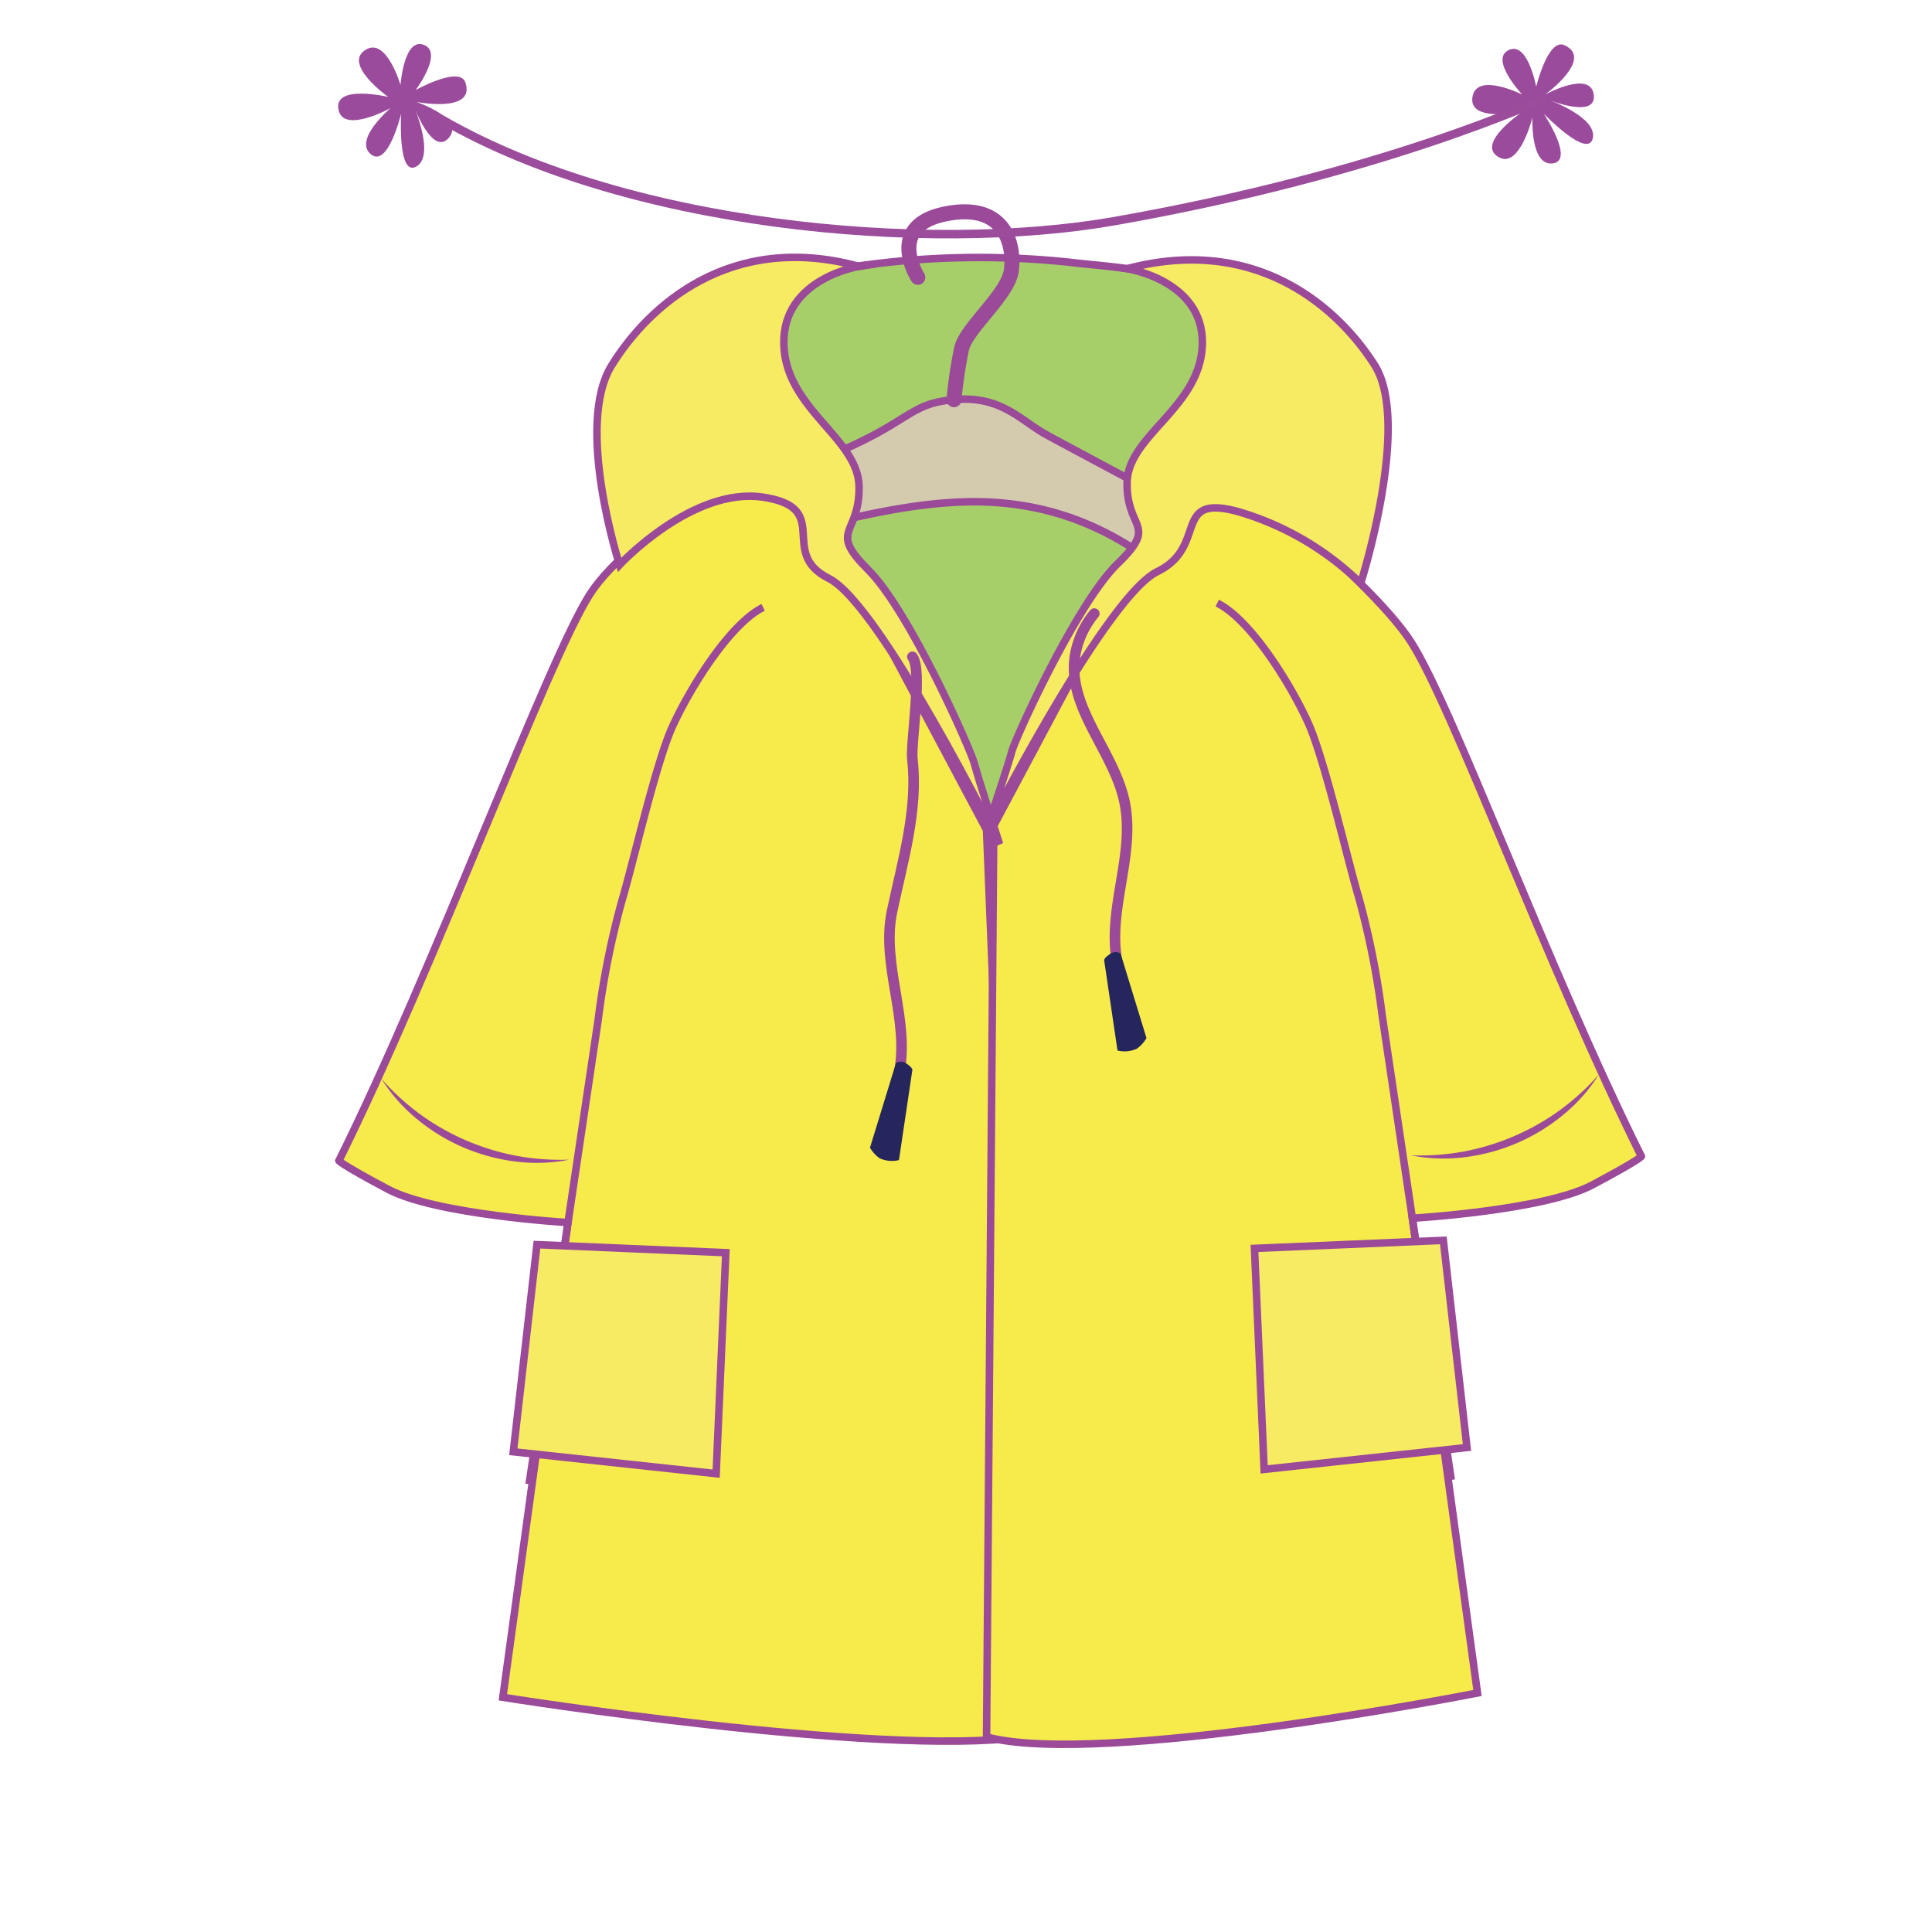 <svg id="word" xmlns="http://www.w3.org/2000/svg" viewBox="0 0 160 160"><defs><style>.cls-1{fill:#a6cf6a;}.cls-1,.cls-2,.cls-3,.cls-4,.cls-5,.cls-6,.cls-8{stroke:#9a4a99;}.cls-1,.cls-11,.cls-2,.cls-3,.cls-4,.cls-5,.cls-6,.cls-8{stroke-miterlimit:10;}.cls-1,.cls-2,.cls-4,.cls-5,.cls-6{stroke-width:0.622px;}.cls-2{fill:#d4cbaf;}.cls-11,.cls-3,.cls-5,.cls-8{fill:none;}.cls-3,.cls-8{stroke-linecap:round;}.cls-3{stroke-width:1.244px;}.cls-4{fill:#f7eb4b;}.cls-6{fill:#f7eb63;}.cls-7{fill:#9a4a99;}.cls-8{stroke-width:0.877px;}.cls-9{fill:#26265f;}.cls-10{fill:#9b4b9c;}.cls-11{stroke:#9b4d9c;stroke-width:0.701px;}</style></defs><path class="cls-1" d="M64.36,30.43c-1.066-2.035-.2-4.983,1.346-6.423s3.544-1.756,5.447-1.986a71.248,71.248,0,0,1,17.44-.3c3.01.379,9.917.643,12.212,3.169s-.45,7.834-2.346,10.857c-1.326,2.113,3.823-2.62,1.747-2.1-1.994.5-1.508,10.761-3.5,11.259L82.8,79.284,69.685,44.119Z"/><path class="cls-2" d="M57.84,41.489a105.918,105.918,0,0,0,12.409-4.426c5.343-2.423,5.246-3.7,8.947-3.981s5.318,1.706,7.321,2.838,13.512,7.136,14.717,8.145,3.444,3.774,2.966,4.911-6.516-1.157-8.646-2.462S88.5,41.271,79.727,41.57s-17.28,4.154-21.6,3.748S53.684,42.779,57.84,41.489Z"/><path class="cls-3" d="M76.008,22.963S73.3,18.731,78.264,17.72c5.1-1.039,5.761,2.718,5.487,4.7s-3.71,4.734-4.112,6.431a37.893,37.893,0,0,0-.633,4.251"/><path class="cls-4" d="M64.789,36.957S52.352,43.773,48.862,49.2,35.968,80.223,28.068,96.124c0,0,.075.245,4.059,2.363s14.908,2.76,14.908,2.76l-5.393,39.316s31.03,4.953,43.106,3.287L81.7,68.724Z"/><path class="cls-5" d="M63.2,50.3c-2.661,1.317-5.88,6.344-7.487,9.816-1.374,2.969-3.3,11.459-4.24,14.592a69.369,69.369,0,0,0-1.938,9.772l-5.719,38.436"/><polygon class="cls-6" points="44.468 103.075 60.109 103.741 59.309 122.042 42.51 120.231 44.468 103.075"/><path class="cls-7" d="M31.583,89.332A20.1,20.1,0,0,0,34.824,92.3a19.84,19.84,0,0,0,7.947,3.419,20.056,20.056,0,0,0,4.381.317,13.744,13.744,0,0,1-4.454.156,15.831,15.831,0,0,1-8.166-3.516A13.78,13.78,0,0,1,31.583,89.332Z"/><path class="cls-4" d="M99.211,36.6s14.147,11.119,17.636,16.547,11.185,26.719,19.085,42.619c0,0-.075.246-4.059,2.364s-14.908,2.759-14.908,2.759l5.393,39.317s-31.213,6.17-40.655,3.641L82.3,68.37Z"/><path class="cls-5" d="M100.805,49.944c2.661,1.316,5.88,6.344,7.487,9.816,1.374,2.969,3.3,11.458,4.24,14.591a69.425,69.425,0,0,1,1.938,9.772l5.719,38.437"/><polygon class="cls-6" points="119.532 102.721 103.891 103.387 104.691 121.688 121.49 119.877 119.532 102.721"/><path class="cls-7" d="M132.417,88.977a13.785,13.785,0,0,1-2.949,3.342,15.831,15.831,0,0,1-8.166,3.516,13.772,13.772,0,0,1-4.454-.156,20.118,20.118,0,0,0,4.381-.317,19.84,19.84,0,0,0,7.947-3.419A20.058,20.058,0,0,0,132.417,88.977Z"/><path class="cls-6" d="M93.341,22.252s6.333.955,6.231,6.22-6.189,7.569-6.231,11.516,2.619,3.4-.781,6.691-8.481,14.458-8.77,15.569S81.7,68.724,81.7,68.724s9.87-19.3,14.148-21.387,1.1-6.538,6.8-4.936a24.292,24.292,0,0,1,10.039,5.906s4.219-13.254,1.148-18.08S103.993,19.433,93.341,22.252Z"/><path class="cls-8" d="M90.624,50.814a7.4,7.4,0,0,0-1.632,3.733c-.48,4.212,3.264,7.71,4.135,11.859.921,4.392-1.481,8.97-.587,13.367"/><path class="cls-9" d="M92.8,78.962a.794.794,0,0,0-.927.082c-.548.371-.421.558-.421.558L92.547,87a2.441,2.441,0,0,0,1.6-.15,2.768,2.768,0,0,0,.8-.879Z"/><path class="cls-6" d="M71.145,22.061s-6.333.984-6.231,6.406,6.189,7.8,6.231,11.86-2.619,3.5.781,6.891,8.481,14.89,8.77,16.033,2.087,6.67,2.087,6.67S72.913,50.041,68.635,47.9s.423-5.847-5.44-6.726S51.31,46.782,51.31,46.782s-3.733-11.538-.662-16.508S60.493,19.158,71.145,22.061Z"/><path class="cls-8" d="M75.56,54.393c.861,1.074-.156,7.115,0,8.482.481,4.212-.817,8.459-1.687,12.608-.921,4.392,1.481,8.969.586,13.367"/><path class="cls-9" d="M74.2,88.039a.79.79,0,0,1,.926.082c.548.371.422.558.422.558l-1.1,7.394a2.445,2.445,0,0,1-1.6-.149,2.769,2.769,0,0,1-.8-.879Z"/><path class="cls-10" d="M126.06,7.828s-2.717-2.9-1.127-3.677,2.287,3.035,2.287,3.035.979-4.055,2.335-3.445c2.489,1.119-1.58,4.079-1.58,4.079s3.743-2.037,4.012.019-3.77.418-3.77.418,4.1,1.452,3.689,3.2-4.062-2.044-4.062-2.044,2.668,4,.669,4.126c-1.791.116-1.605-3.81-1.605-3.81s-1.044,4.242-2.768,3.3c-2.022-1.1,1.95-3.776,1.95-3.776s-4.659.982-4.124-1.335C122.408,6,126.06,7.828,126.06,7.828Z"/><path class="cls-10" d="M33.167,7.038s.284-3.962,1.935-3.324-.676,3.74-.676,3.74,3.642-2.033,4.115-.624c.868,2.587-4.068,1.609-4.068,1.609s4.037,1.366,2.71,2.959-2.866-2.484-2.866-2.484,1.717,4,.158,4.878-1.257-4.371-1.257-4.371-1.123,4.673-2.575,3.293c-1.3-1.237,1.708-3.765,1.708-3.765s-3.824,2.113-4.3.209c-.563-2.234,4.1-1.132,4.1-1.132s-3.884-2.754-1.819-3.934C32.027,3.118,33.167,7.038,33.167,7.038Z"/><path class="cls-11" d="M35.853,9.456c15.579,9.4,41.1,11.55,56.406,8.864C114.654,14.391,128.02,8.114,128.02,8.114"/></svg>